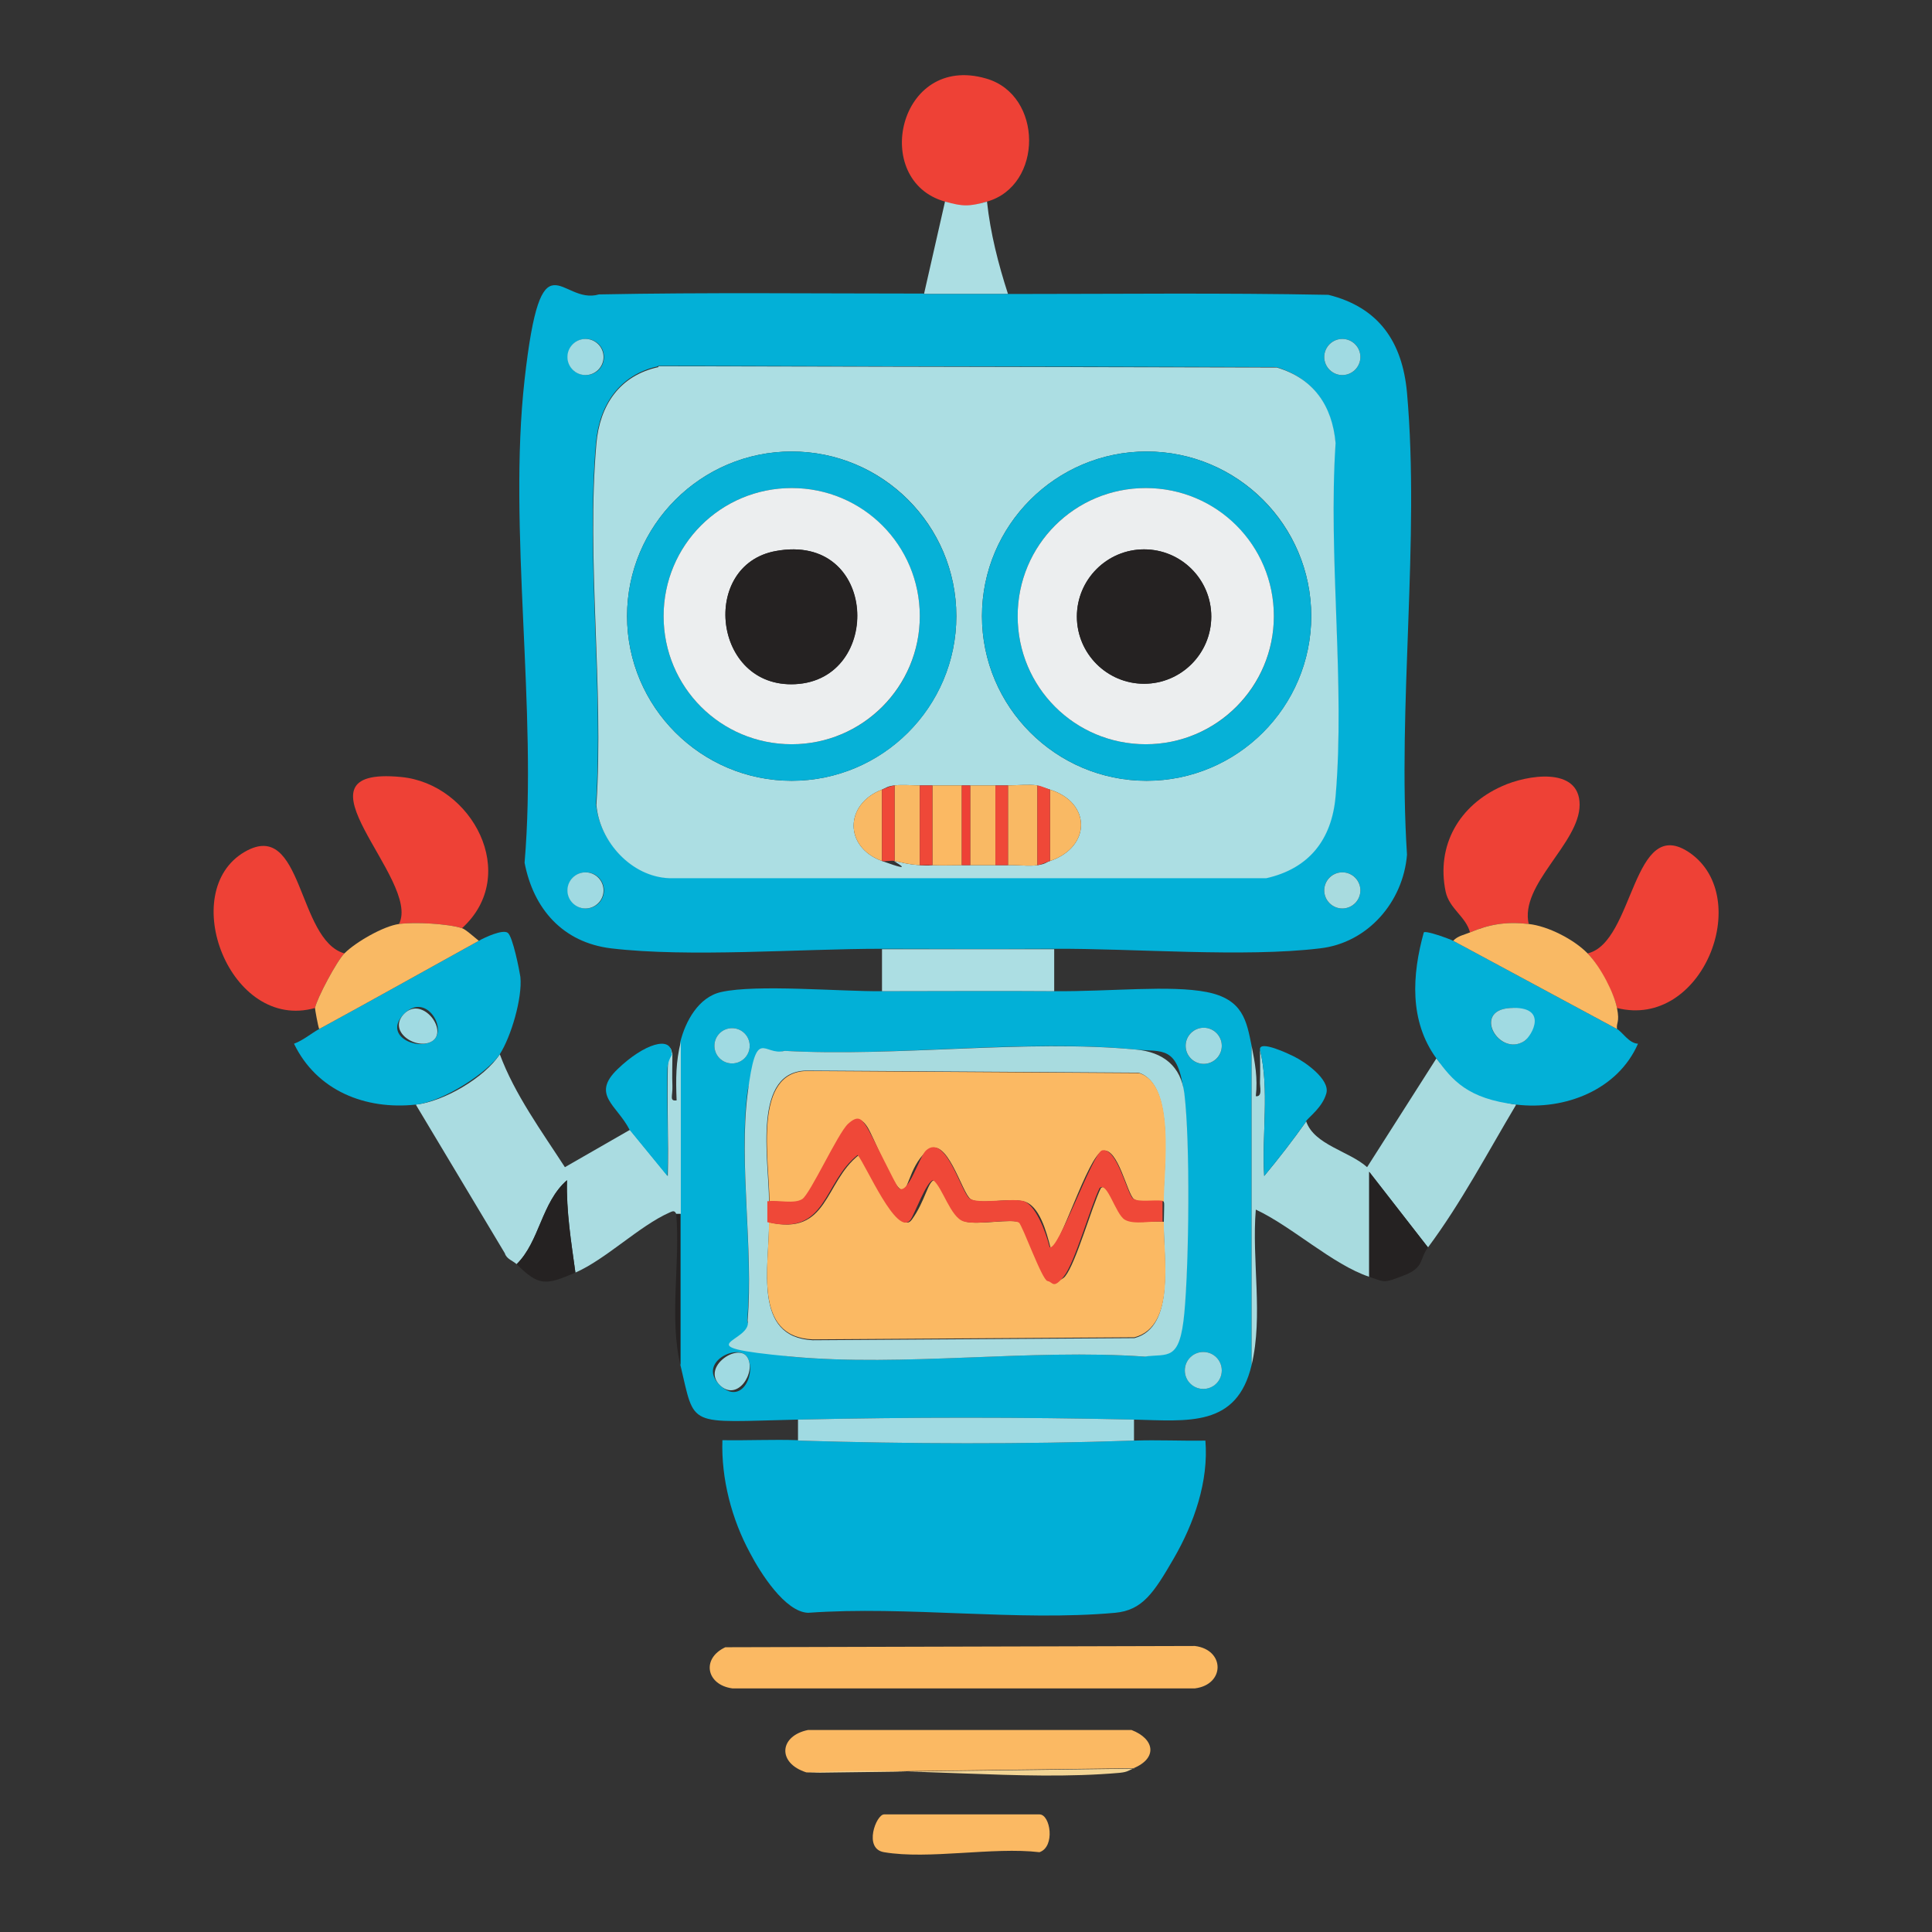 <?xml version="1.0" encoding="UTF-8"?>
<svg xmlns="http://www.w3.org/2000/svg" xmlns:xlink="http://www.w3.org/1999/xlink" version="1.1" viewBox="0 0 460 460">
  <rect x="0" y="0" width="460" height="460" fill="#333333" stroke="none"/>
  <!-- Generator: Adobe Illustrator 29.3.1, SVG Export Plug-In . SVG Version: 2.1.0 Build 151)  -->
  <defs>
    <style>
      .st0 {
        fill: none;
      }

      .st1 {
        fill: #ef4838;
      }

      .st2 {
        fill: #a8dbdf;
      }

      .st3 {
        fill: #02b0d7;
      }

      .st4 {
        fill: #06b1d7;
      }

      .st5 {
        fill: #acdee3;
      }

      .st6 {
        fill: #f2d495;
      }

      .st7 {
        fill: #03b0d7;
      }

      .st8 {
        fill: #252222;
      }

      .st9 {
        fill: #f9b964;
      }

      .st10 {
        fill: #aadce1;
      }

      .st11 {
        fill: #eceeef;
      }

      .st12 {
        fill: #fbb963;
      }

      .st13 {
        fill: #ee4136;
      }

      .st14 {
        fill: #a0dae2;
      }

      .st15 {
        fill: #00afd7;
      }
    </style>
  </defs>
  <g id="Torso">
    <path class="st0" d=""/>
    <path class="st12" d="M172.7,392.2l111.8-.3c7.2.9,7.2,9.2,0,10.1h-110.1c-6.2-.8-7.5-7.1-1.7-9.8Z"/>
    <path class="st12" d="M270,421l-78,1c-7-2.2-6.5-8.7.4-10.1h77c5.5,2.1,6.3,6.7.5,9.1Z"/>
    <path class="st12" d="M210.5,441c-5-.8-1.9-9,0-9h37c2.6,0,3.8,7.7,0,9-11.1-1.3-26.4,1.8-37,0Z"/>
    <path class="st6" d="M270,421c-1.3.5-1.4.9-3.4,1.1-23.7,2.1-50.6-1.7-74.6,0l78-1Z"/>
    <g>
      <path class="st3" d="M210,236c13.6,0,27.4-.1,41,0s27.6-1.5,36.3.2,9.5,6.9,10.7,12.8v76c-3.5,14.9-15.2,13.3-28,13-26.7-.6-53.3-.6-80,0s-24.4,2.1-28-13v-77c1.2-4.8,4.3-10.6,9.7-11.8,8.4-1.9,28.5-.1,38.3-.2ZM178.5,249c0-2.3-1.9-4.2-4.2-4.2s-4.2,1.9-4.2,4.2,1.9,4.2,4.2,4.2,4.2-1.9,4.2-4.2ZM290.9,249c0-2.4-1.9-4.3-4.3-4.3s-4.3,1.9-4.3,4.3,1.9,4.3,4.3,4.3,4.3-1.9,4.3-4.3ZM186.7,250.2c-5,1.5-8.1,5-8.8,10.2-2,16.5,1.5,37,0,54,1.4,5.2,5.1,8.1,10.4,8.6,26.6,2.5,57-1.9,84.1,0,5.6-.8,9-4.9,9.5-10.5,1.1-11.9,1.4-40.5,0-52.1s-5.1-9.9-11.5-10.5c-26.3-2.6-57,1.8-83.8.3ZM177.9,323.1c-2.2-3.4-11.9,1.3-6.6,6.6s8.9-2.9,6.6-6.6ZM290.9,326.3c0-2.4-2-4.4-4.4-4.4s-4.4,2-4.4,4.4,2,4.4,4.4,4.4,4.4-2,4.4-4.4Z"/>
      <g>
        <path class="st15" d="M190,343c26.7.8,53.3.9,80,0,5.6-.2,11.4.1,17,0,.8,9.7-2.7,19.7-7.5,28s-7.5,12.4-14,13c-23.2,2.1-49.5-1.7-73.1,0-5.5-.2-11.4-9.6-13.8-14.2-4.4-8.1-6.9-17.7-6.6-26.9,6,.1,12-.2,18,0Z"/>
        <path class="st14" d="M270,338v5c-26.7.9-53.3.8-80,0v-5c26.7-.6,53.3-.6,80,0Z"/>
        <path class="st5" d="M251,226v10c-13.6-.1-27.4,0-41,0v-10c13.6,0,27.4,0,41,0Z"/>
        <g>
          <path class="st13" d="M225,48c-17.8-5-11.1-35.4,9.8-29.3,13.6,3.9,13.6,25.5.2,29.3s-5.7,1.2-10,0Z"/>
          <path class="st5" d="M235,48c.8,7.5,2.7,14.9,5,22-6.7,0-13.3,0-20,0l5-22c4.3,1.2,5.7,1.2,10,0Z"/>
        </g>
      </g>
      <path class="st8" d="M162,325c-2.7-11.3,0-24.3-1-36h1v36Z"/>
      <path class="st2" d="M186.7,250.2c26.8,1.5,57.5-2.8,83.8-.3,6.4.6,10.7,3.9,11.5,10.5,1.4,11.6,1.1,40.2,0,52.1s-3.9,9.7-9.5,10.5c-27.1-1.9-57.4,2.5-84.1,0s-9-3.4-10.4-8.6c1.4-17-2.1-37.4,0-54s3.8-8.8,8.8-10.2ZM277,286c0-7.9,2.9-27.8-5.9-30.6l-78.6-.5c-13.6-.3-9.4,21.3-9.4,31.1s0,3.3,0,5c.1,10.4-4,27.4,10.4,28.1l76.6-.5c9.9-2.6,6.8-19.3,7-27.5s0-3.3,0-5Z"/>
      <circle class="st14" cx="286.5" cy="326.3" r="4.4"/>
      <circle class="st14" cx="286.6" cy="249" r="4.3"/>
      <path class="st14" d="M177.9,323.1c2.3,3.6-2.4,10.9-6.6,6.6s4.4-10,6.6-6.6Z"/>
      <circle class="st14" cx="174.3" cy="249" r="4.2"/>
      <g>
        <path class="st12" d="M183,291c14.3,3.4,13.2-9.5,21.5-16,1.9,2.2,9.4,19.8,12.6,15.4s3.9-9.4,5.4-9.4c2.2,1.7,5,9.1,7.2,9.8,3,1,11.4-.8,13.2.3s5.7,13.7,6.8,13.9,3,0,3.9-1.1c2.6-3.2,6.3-16.5,8.5-21,1.8-1.8,4.3,6.5,6,7.5s6.4.2,9,.5c-.1,8.3,3,24.9-7,27.5l-76.6.5c-14.4-.6-10.3-17.7-10.4-28.1Z"/>
        <path class="st12" d="M277,286c-2-.2-5.4.6-7-.5s-3.8-12.4-7.4-11.5-10.6,24.5-12.5,23c-.9-3.5-2.6-10.2-6.5-11s-10.4.9-12.5-.5-5.7-15.7-10.4-11.5-4.3,10.8-6.5,9-6.2-12.4-7.7-14.7-2.7-2.1-4.4-.6c-2.4,2.2-8.5,16.4-10.9,17.9s-5.7.2-8,.5c0-9.8-4.2-31.4,9.4-31.1l78.6.5c8.8,2.7,5.9,22.6,5.9,30.6Z"/>
        <path class="st1" d="M183,286c2.3-.3,6.1.7,8-.5s8.5-15.7,10.9-17.9,3.2-1.2,4.4.6,7,14.1,7.7,14.7c2.2,1.8,4.9-7.6,6.5-9,4.7-4.2,8.4,10.2,10.4,11.5s9.4-.1,12.5.5,5.6,7.4,6.5,11c1.9,1.5,10.3-22.5,12.5-23,3.6-.8,6,10.6,7.4,11.5s5,.2,7,.5c0,1.7,0,3.3,0,5-2.6-.3-6.8.8-9-.5s-4.2-9.3-6-7.5c-2.2,4.5-5.9,17.8-8.5,21s-2.6,1.3-3.9,1.1-6-13.4-6.8-13.9c-1.8-1.1-10.1.7-13.2-.3s-5-8.1-7.2-9.8c-1.5,0-4.5,8.2-5.4,9.4-3.2,4.4-10.7-13.2-12.6-15.4-8.3,6.5-7.2,19.4-21.5,16,0-1.7,0-3.3,0-5Z"/>
      </g>
    </g>
    <path class="st0" d=""/>
  </g>
  <g id="Arms">
    <g>
      <g>
        <path class="st10" d="M162,289h-1c-.4-.9-.9-.6-1.6-.3-7.2,3.2-15.1,11.1-22.4,14.3-1-7.3-2.2-14.6-2-22-6.1,5.3-6.5,14.6-12,20-.8-.8-2.4-1.2-2.8-2.6l-21.2-35.4c6.6-.7,16.4-6.4,20-12,3.5,9.5,10,18.4,15.5,26.9l15.5-8.9,9,11c.2-8.5-.2-17.1,0-25.6s1.1-3.2,1.1-3.4c0,2.5-.1,5,0,7.5s-.8,3.7,1,3.5c-.2-5.2-.2-9.1,1-14v41Z"/>
        <path class="st7" d="M114,224c1.4-.8,5.7-2.8,6.9-1.9s2.8,9.1,3,10.5c.5,5-2.2,14.2-4.9,18.4s-13.4,11.3-20,12c-12,1.3-23.6-3.3-29-14.5,2.2-.8,4-2.4,6-3.5,12.7-6.9,25.5-14.1,38-21ZM102.9,247.9c3.9-2.5-1.3-11.8-6.6-6.6s2.9,8.9,6.6,6.6Z"/>
        <path class="st13" d="M110,221c-3.5-1.1-11.4-1.5-15-1,5.4-10.5-27.5-37.7.5-35,16.9,1.6,28.5,23.3,14.5,36Z"/>
        <path class="st13" d="M82,227c-1.8,1.8-6.5,10.6-7,13-20.3,5.7-33-27.8-16.7-37.2,13.9-8,12.4,21,23.7,24.2Z"/>
        <path class="st9" d="M110,221c.8.2,3.1,2.3,4,3-12.5,6.9-25.3,14.1-38,21-.3-.7-1-4.7-1-5,.5-2.4,5.2-11.2,7-13,2.7-2.7,9.3-6.5,13-7s11.5-.1,15,1Z"/>
        <path class="st3" d="M160,251c0,.2-1,1.5-1.1,3.4-.2,8.5.3,17.1,0,25.6l-9-11c-3-5.9-9.2-8.3-2.9-14.4s13-8.2,12.9-3.6Z"/>
        <path class="st8" d="M137,303c-7.2,3.1-8.7,3.2-14-2,5.5-5.4,5.9-14.7,12-20-.2,7.4,1,14.7,2,22Z"/>
        <path class="st14" d="M102.9,247.9c-3.7,2.3-10.9-2.4-6.6-6.6s10.5,4.1,6.6,6.6Z"/>
      </g>
      <g>
        <path class="st2" d="M298,249c.8,4,1.5,7.7,1,12,1.7.2.9-2.3,1-3.5.1-2.5,0-5,0-7.5,2.3,9.3.4,20.2,1,30,3.4-4.1,6.9-8.6,10-13,1.9,5.6,10.3,7.1,14.5,10.9l16.5-25.9c3.8,5.2,12.7,10.2,19,11-6.8,11.4-13.1,23.4-21,34l-14-18v25c-8.7-2.9-18.4-12-27-16-1,12.1,1.8,25.3-1,37v-76Z"/>
        <path class="st3" d="M311,267c-3.1,4.4-6.6,8.9-10,13-.6-9.8,1.3-20.7-1-30-.4-2.6,7.2,1.1,8,1.5,2.7,1.3,8.7,5.5,7.8,8.8s-4,5.5-4.9,6.7Z"/>
        <path class="st8" d="M340,297c-2.1,2.8-.8,4.8-5.8,6.7s-4.3,1.6-8.2.3v-25s14,18,14,18Z"/>
        <g>
          <path class="st13" d="M364,220c-5.3-.6-9.2,0-14,2-1-3.8-4.9-5.6-5.8-9.7-2.3-11.1,3.3-20.6,13.4-25.1,5.9-2.7,18.5-4.8,18.5,4.4s-14.4,19-12.1,28.5Z"/>
          <path class="st13" d="M385,240c-.7-3.5-4.5-10.4-7-13,11.2-2.6,10.6-33.5,24.4-23.9,15.2,10.7,2.9,42-17.4,36.9Z"/>
          <g>
            <path class="st7" d="M346,224c12.7,6.8,26.3,14.2,39,21,1.3.7,2.8,3.4,5,3.5-4.8,11-17.4,15.9-29,14.5s-15.2-5.8-19-11c-6.5-8.9-5.8-19.9-3-30,.5-.5,6,1.5,7,2ZM362.9,247.9c2-1.2,1.9-8.1-3.3-7.9-9.2.5-2.8,11.7,3.3,7.9Z"/>
            <path class="st9" d="M364,220c4.6.5,10.8,3.7,14,7s6.3,9.5,7,13-.2,3.4,0,5c-12.7-6.8-26.3-14.2-39-21,1.1-1.2,2.6-1.4,4-2,4.8-2,8.7-2.6,14-2Z"/>
            <path class="st14" d="M362.9,247.9c-6,3.8-12.5-7.4-3.3-7.9s5.2,6.6,3.3,7.9Z"/>
          </g>
        </g>
      </g>
    </g>
  </g>
  <g id="Head">
    <g>
      <path class="st7" d="M220,70c6.7,0,13.3,0,20,0,25.4,0,50.9-.3,76.3.2,12,3,17.6,11.2,18.7,23.3,3.1,35.1-2.3,74.5,0,110-.9,11.2-9.3,21-20.7,22.3-18.2,2.2-44.2,0-63.4.1s-27.4,0-41,0c-19.5,0-45.8,2.1-64.4-.1-11.5-1.4-18.5-9.4-20.6-20.4,3.1-36.4-4-79.4,0-115s8.5-17.6,17.7-20.3c25.7-.5,51.5-.2,77.3-.2ZM143.8,85c0-2.4-1.9-4.3-4.3-4.3s-4.3,1.9-4.3,4.3,1.9,4.3,4.3,4.3,4.3-1.9,4.3-4.3ZM323.9,85c0-2.4-1.9-4.3-4.3-4.3s-4.3,1.9-4.3,4.3,1.9,4.3,4.3,4.3,4.3-1.9,4.3-4.3ZM156.7,87.2c-9.2,2-14,9.2-14.8,18.2-2.4,27.4,1.8,58.2,0,86,.8,8.8,8.4,17.2,17.4,17.6h142.1c10.2-2.3,15.6-9.2,16.5-19.5,2.3-26.8-1.8-56.9,0-84.1-.8-8.9-5.4-15.4-14-18l-147.3-.3ZM143.8,212c0-2.4-1.9-4.3-4.3-4.3s-4.3,1.9-4.3,4.3,1.9,4.3,4.3,4.3,4.3-1.9,4.3-4.3ZM323.9,212c0-2.4-1.9-4.3-4.3-4.3s-4.3,1.9-4.3,4.3,1.9,4.3,4.3,4.3,4.3-1.9,4.3-4.3Z"/>
      <path class="st5" d="M156.7,87.2l147.3.3c8.7,2.6,13.2,9,14,18-1.8,27.2,2.3,57.2,0,84.1-.9,10.3-6.3,17.2-16.5,19.5h-142.1c-9.1-.3-16.7-8.8-17.4-17.5,1.8-27.8-2.4-58.6,0-86,.8-9.1,5.5-16.2,14.8-18.2ZM227.7,146.7c0-21.7-17.6-39.2-39.2-39.2s-39.2,17.6-39.2,39.2,17.6,39.2,39.2,39.2,39.2-17.6,39.2-39.2ZM312.2,146.7c0-21.7-17.6-39.2-39.2-39.2s-39.2,17.6-39.2,39.2,17.6,39.2,39.2,39.2,39.2-17.6,39.2-39.2ZM210,188c-8.9,3.4-9.1,13.7,0,17s2.1-.2,3,0c2.4.5,3.2.8,6,1s2,0,3,0c2.3.1,4.7,0,7,0s1.3,0,2,0c2,0,4,0,6,0s2,0,3,0c2.3-.1,4.9.3,7,0s2-.7,3-1c9.8-3.3,9.9-13.9,0-17s-1.8-.8-3-1c-2.1-.3-4.7,0-7,0s-2,0-3,0c-2,0-4,0-6,0s-1.3,0-2,0c-2.3,0-4.7,0-7,0s-2,0-3,0c-1.9,0-4.2-.2-6,0s-2,.6-3,1Z"/>
      <circle class="st14" cx="319.6" cy="85" r="4.3"/>
      <circle class="st14" cx="139.4" cy="85" r="4.3"/>
      <circle class="st14" cx="139.4" cy="212" r="4.3"/>
      <circle class="st2" cx="319.6" cy="212" r="4.3"/>
      <g>
        <path class="st12" d="M229,187v19c-2.3,0-4.7.1-7,0v-19c2.3,0,4.7,0,7,0Z"/>
        <path class="st9" d="M247,187v19c-2.1.3-4.7-.1-7,0v-19c2.3,0,4.9-.3,7,0Z"/>
        <path class="st9" d="M237,187v19c-2,0-4,0-6,0v-19c2,0,4,0,6,0Z"/>
        <path class="st9" d="M219,187v19c-2.8-.2-3.6-.5-6-1v-18c1.8-.2,4.1,0,6,0Z"/>
        <path class="st9" d="M250,205v-17c9.9,3.1,9.8,13.7,0,17Z"/>
        <path class="st9" d="M210,188v17c-9.1-3.3-8.9-13.6,0-17Z"/>
        <path class="st1" d="M240,187v19c-1,0-2,0-3,0v-19c1,0,2,0,3,0Z"/>
        <path class="st1" d="M222,187v19c-1,0-2,0-3,0v-19c1,0,2,0,3,0Z"/>
        <path class="st1" d="M250,188v17c-1,.3-1.8.8-3,1v-19c1.2.2,2,.7,3,1Z"/>
        <path class="st1" d="M213,187v18c-.9-.2-2.3.2-3,0v-17c1-.4,1.8-.8,3-1Z"/>
        <path class="st13" d="M231,187v19c-.7,0-1.3,0-2,0v-19c.7,0,1.3,0,2,0Z"/>
      </g>
      <g>
        <path class="st4" d="M227.7,146.7c0,21.7-17.6,39.2-39.2,39.2s-39.2-17.6-39.2-39.2,17.6-39.2,39.2-39.2,39.2,17.6,39.2,39.2ZM219,146.7c0-16.8-13.6-30.5-30.5-30.5s-30.5,13.6-30.5,30.5,13.6,30.5,30.5,30.5,30.5-13.6,30.5-30.5Z"/>
        <path class="st11" d="M219,146.7c0,16.8-13.6,30.5-30.5,30.5s-30.5-13.6-30.5-30.5,13.6-30.5,30.5-30.5,30.5,13.6,30.5,30.5ZM184.7,131.2c-18.1,3.3-15,32.7,4.6,31.7,21-1,19.8-36.2-4.6-31.7Z"/>
        <path class="st8" d="M184.7,131.2c24.4-4.5,25.7,30.7,4.6,31.7-19.6.9-22.7-28.4-4.6-31.7Z"/>
      </g>
      <g>
        <path class="st4" d="M312.2,146.7c0,21.7-17.6,39.2-39.2,39.2s-39.2-17.6-39.2-39.2,17.6-39.2,39.2-39.2,39.2,17.6,39.2,39.2ZM303.3,146.7c0-16.8-13.6-30.5-30.5-30.5s-30.5,13.6-30.5,30.5,13.6,30.5,30.5,30.5,30.5-13.6,30.5-30.5Z"/>
        <path class="st11" d="M303.3,146.7c0,16.8-13.6,30.5-30.5,30.5s-30.5-13.6-30.5-30.5,13.6-30.5,30.5-30.5,30.5,13.6,30.5,30.5ZM288.4,146.8c0-8.9-7.2-16-16-16s-16,7.2-16,16,7.2,16,16,16,16-7.2,16-16Z"/>
        <circle class="st8" cx="272.4" cy="146.8" r="16"/>
      </g>
    </g>
  </g>
</svg>